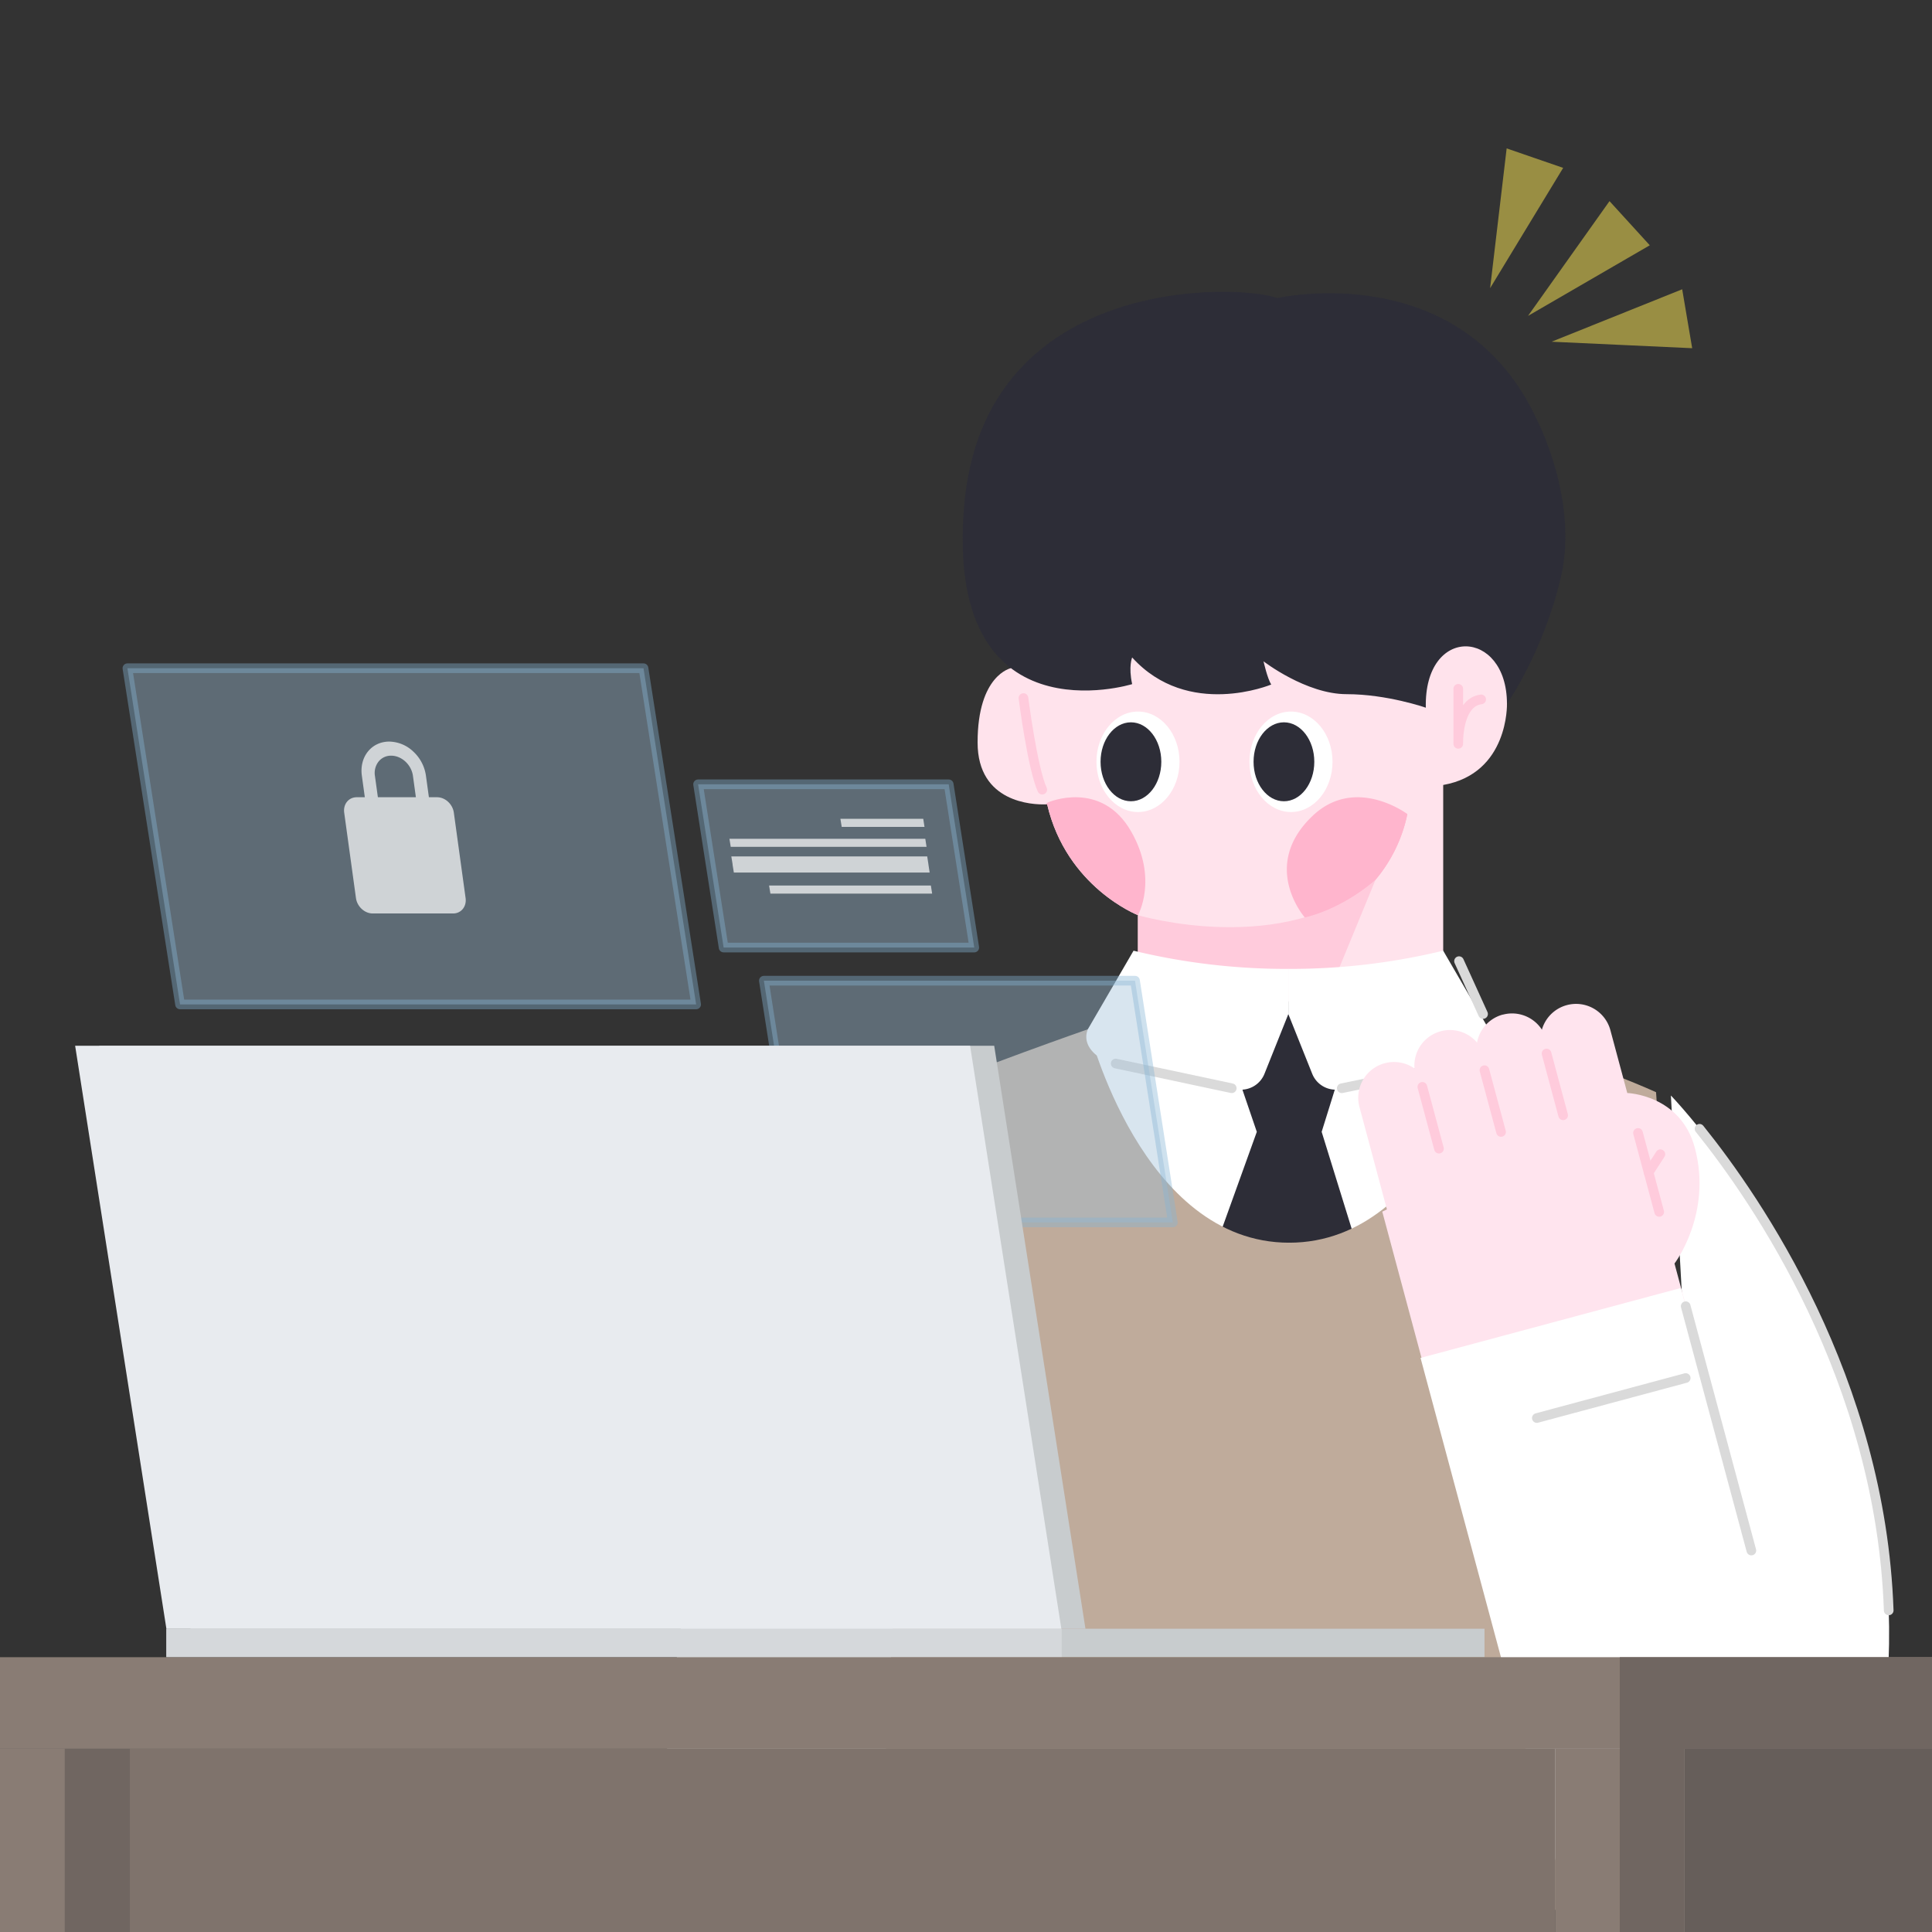 <svg xmlns="http://www.w3.org/2000/svg" xmlns:xlink="http://www.w3.org/1999/xlink" viewBox="0 0 1000 1000"><rect x="0" y="0" width="1000" height="1000" fill="#333333" stroke="none"/><defs><style>.cls-1,.cls-7,.cls-9{fill:none;}.cls-2{fill:#ffe3ec;}.cls-3{fill:#ffcbdc;}.cls-4{fill:#ffb5cd;}.cls-11,.cls-5{fill:#fff;}.cls-6{fill:#2d2d37;}.cls-7{stroke:#ffcbdc;}.cls-10,.cls-7,.cls-9{stroke-linecap:round;stroke-linejoin:round;stroke-width:5px;}.cls-8{fill:#bfab9b;}.cls-9{stroke:#dadada;}.cls-10{fill:#9ebed8;stroke:#85b5d6;opacity:0.4;}.cls-11,.cls-12{opacity:0.7;}.cls-13{isolation:isolate;}.cls-14{clip-path:url(#clip-path);}.cls-15{fill:#ffea55;opacity:0.5;}.cls-16{fill:#ffe4ee;}.cls-17{fill:#c8ccce;}.cls-18{fill:#d5d8db;}.cls-19{fill:#e8ebef;}.cls-20{fill:#897c74;}.cls-21{fill:#706661;}.cls-22{fill:#7f736c;}.cls-23{fill:#665e5a;}</style><clipPath id="clip-path"><polygon class="cls-1" points="185.34 472.89 173.09 383.84 229.84 383.84 242.1 472.89 185.34 472.89"/></clipPath></defs><g id="얼굴"><path class="cls-2" d="M780,364.3s1,36-33,42v117H589V473.69s-37-14.39-47-57.39c0,0-.39,0-1.08.05-6,.16-34.92-.68-34.92-32.05,0-35,17.26-38.46,17.26-38.46S515,209,643,210.64,782,336.3,780,364.3Z"/></g><g id="표정"><path class="cls-3" d="M589,473.69s76,22.61,123-18.39l-28,68H589Z"/><path class="cls-4" d="M728.44,421.35s-26.82-20.18-49.06.95c-27.36,26-4.06,52.52-4.06,52.52s18.31-3.64,36.7-19.52A76.91,76.91,0,0,0,728.44,421.35Z"/><path class="cls-4" d="M589,473.69s-37-14.39-47-57.39c0,0-.39,0-1.08.05l1.57-1.05s27.51-12,43,15.08C599.6,455,589,473.69,589,473.69Z"/><path class="cls-4" d="M675.32,474.82s18.31-3.64,36.7-19.52a76.91,76.91,0,0,0,16.42-33.95"/><ellipse class="cls-5" cx="668.21" cy="394.3" rx="21.5" ry="26"/><ellipse class="cls-6" cx="664.56" cy="394.3" rx="15.72" ry="20.43"/><ellipse class="cls-5" cx="589.02" cy="394.3" rx="21.5" ry="26"/><ellipse class="cls-6" cx="585.37" cy="394.3" rx="15.72" ry="20.43"/><path class="cls-7" d="M754.8,356.53V385s-.69-21.43,11.85-23"/><path class="cls-7" d="M529.74,361.31s4.63,36.25,9.72,47.42"/></g><g id="머리카락"><path class="cls-6" d="M780,364.3c0-39-43-41-42,2,0,0-20-7-41-7s-43-17-43-17,2,9,4,12c0,0-43,18-72-14,0,0-2,4.59,0,13.8,0,0-97,30.2-87-91.8s145-115,162-108c0,0,96-22,135,64,0,0,21,41,12,80S780,364.3,780,364.3Z"/></g><g id="와이셔츠_뒷면" data-name="와이셔츠 뒷면"><polyline class="cls-5" points="566.05 539.2 767.63 539.2 747.46 649.51 661.75 659.84 599.45 632.49 575.44 592.68 566.05 539.2"/></g><g id="넥타이"><polygon class="cls-6" points="643.12 564.15 650.52 585.84 629.84 643.28 701.88 643.28 684.09 585.84 690.89 564.01 666.07 516.54 643.12 564.15"/></g><g id="조끼"><path class="cls-8" d="M883,988.54c-1.82-75.67-25.83-423.23-25.83-423.23-26.14-11.81-86.1-32.71-86.1-32.71S743.64,643.22,667.27,643.22h0c-76.36,0-103.79-110.62-103.79-110.62s-59.94,20.9-86.08,32.71c0,0-24,347.56-25.84,423.23Z"/></g><g id="와이셔츠_깃" data-name="와이셔츠 깃"><path class="cls-5" d="M666.84,524.9l12.36,30.89a13.09,13.09,0,0,0,14,8.1l65.5-13.95c6-1.41,15.62-8.21,11.89-17.27L747,492.08a336.48,336.48,0,0,1-80.17,9.42Z"/><path class="cls-5" d="M666.84,524.9l-12.35,30.89a13.1,13.1,0,0,1-14,8.1L575,549.94c-6-1.41-15.62-8.21-11.9-17.27l23.62-40.59a336.48,336.48,0,0,0,80.17,9.42Z"/><line class="cls-9" x1="694.5" y1="563.27" x2="755.19" y2="550.77"/><line class="cls-9" x1="637.54" y1="563.27" x2="577.49" y2="550.48"/></g><g id="중간소품"><polygon class="cls-10" points="65.95 345.87 93.19 519.89 360.32 519.89 333.08 345.87 65.95 345.87"/><polygon class="cls-10" points="395.38 507.6 414.97 632.73 607.06 632.73 587.48 507.6 395.38 507.6"/><polygon class="cls-10" points="361.33 405.95 374.55 490.45 504.28 490.45 491.05 405.95 361.33 405.95"/><polygon class="cls-11" points="435.67 428 434.99 423.82 477.87 423.82 478.52 428 435.67 428"/><polygon class="cls-11" points="478.93 434.15 452.19 434.15 436.05 434.15 420.43 434.15 409.31 434.15 377.55 434.15 378.23 438.33 409.99 438.33 421.07 438.33 436.73 438.33 452.83 438.33 479.58 438.33 478.93 434.15"/><polygon class="cls-11" points="481.82 458.34 455.07 458.34 438.94 458.34 423.31 458.34 412.19 458.34 398.08 458.34 398.76 462.52 412.87 462.52 423.96 462.52 439.62 462.52 455.72 462.52 482.47 462.52 481.82 458.34"/><polygon class="cls-11" points="480.55 447.45 480.57 447.45 479.92 443.27 453.17 443.27 437.04 443.27 421.41 443.27 410.29 443.27 378.53 443.27 379.21 447.45 379.16 447.45 379.84 451.63 411.6 451.63 422.69 451.63 438.34 451.63 454.45 451.63 481.19 451.63 480.55 447.45"/><g class="cls-12"><g class="cls-13"><g class="cls-14"><path class="cls-5" d="M195.59,412.65l-1.53-11.07a9.58,9.58,0,0,1,1.88-7.39,8.19,8.19,0,0,1,6.53-3.05c5.43,0,10.47,4.67,11.27,10.44l1.52,11.07H195.59m5.88-28.81c-9.18,0-15.52,7.89-14.18,17.62l1.54,11.19h-4.2c-4.19,0-7.08,3.6-6.47,8l6.08,44.16c.61,4.44,4.49,8,8.68,8h41.6c4.19,0,7.08-3.6,6.47-8l-6.08-44.16c-.61-4.44-4.49-8-8.68-8H222l-1.54-11.19A21,21,0,0,0,213.91,389a18.5,18.5,0,0,0-12.44-5.16"/></g></g></g><polygon class="cls-15" points="771.28 149.16 790.18 118.02 809.09 86.89 794.46 81.85 779.84 76.81 775.56 112.98 771.28 149.16"/><polygon class="cls-15" points="790.9 163.5 822.41 145.23 853.92 126.96 843.5 115.53 833.08 104.11 811.99 133.8 790.9 163.5"/><polygon class="cls-15" points="803.1 176.87 839.48 178.55 875.87 180.23 873.28 164.98 870.7 149.73 836.9 163.3 803.1 176.87"/></g><g id="팔"><path class="cls-5" d="M477.41,565.3l-24.1,434.57H340.57c6.16-368,135.8-434,136.83-434.56Z"/><path class="cls-9" d="M352.76,840c23.46-159.39,74.49-229.91,103.46-258.11"/></g><g id="선"><line class="cls-9" x1="755.19" y1="497.49" x2="767.63" y2="524.85"/><path class="cls-5" d="M864.85,567.06l22.66,408.73L966,935.28c55.23-206.88-101.13-368.22-101.13-368.22"/><path class="cls-9" d="M977.59,833.53c-4.12-119.43-68.26-212.43-97.92-249.27"/><path class="cls-16" d="M729.93,546.19h0a18.4,18.4,0,0,1,18.4,18.4V671.47a2.5,2.5,0,0,1-2.5,2.5H714a2.5,2.5,0,0,1-2.5-2.5V564.59a18.4,18.4,0,0,1,18.4-18.4Z" transform="matrix(0.97, -0.26, 0.26, 0.97, -133.3, 210.3)"/><path class="cls-16" d="M762.29,531.59h0a18.4,18.4,0,0,1,18.4,18.4V656.87a2.5,2.5,0,0,1-2.5,2.5H746.38a2.5,2.5,0,0,1-2.5-2.5V550a18.4,18.4,0,0,1,18.4-18.4Z" transform="translate(-128.41 218.2) rotate(-15.04)"/><path class="cls-16" d="M794.43,523h0a18.4,18.4,0,0,1,18.4,18.4V648.24a2.5,2.5,0,0,1-2.5,2.5H778.52a2.5,2.5,0,0,1-2.5-2.5V541.36a18.4,18.4,0,0,1,18.4-18.4Z" transform="translate(-125.07 226.25) rotate(-15.04)"/><path class="cls-16" d="M827.57,518.06h0a18.4,18.4,0,0,1,18.4,18.4V643.34a2.5,2.5,0,0,1-2.5,2.5H811.67a2.5,2.5,0,0,1-2.5-2.5V536.46a18.4,18.4,0,0,1,18.4-18.4Z" transform="translate(-122.66 234.68) rotate(-15.04)"/><path class="cls-16" d="M842.27,565.74,715.46,627.15l16.91,63,9.35,34.78,134.34-36.1L866.72,654s19.7-25.73,10.51-59.94C869.84,566.58,842.27,565.74,842.27,565.74Z"/><path class="cls-5" d="M932.5,1001.53H820.58A69.76,69.76,0,0,1,809.19,978L735.27,702.86l.5-.13L870,666.66l6,22.16,68,253A69.62,69.62,0,0,1,932.5,1001.53Z"/><line class="cls-7" x1="744.81" y1="594.54" x2="736.21" y2="562.56"/><line class="cls-7" x1="776.94" y1="585.9" x2="768.35" y2="553.93"/><line class="cls-7" x1="809.08" y1="577.27" x2="800.49" y2="545.29"/><line class="cls-7" x1="847.83" y1="586.41" x2="858.8" y2="627.27"/><line class="cls-7" x1="853.31" y1="606.84" x2="859.41" y2="597.42"/><line class="cls-9" x1="795.47" y1="733.97" x2="872.52" y2="713.27"/><line class="cls-9" x1="872.52" y1="676.09" x2="906.5" y2="802.55"/></g><g id="책상_위_사물" data-name="책상 위 사물"><rect class="cls-17" x="86.12" y="843.03" width="682.26" height="14.73"/><rect class="cls-18" x="86.12" y="843.03" width="463.4" height="14.73"/><polygon class="cls-17" points="561.83 843.03 98.6 843.03 51.37 541.28 514.6 541.28 561.83 843.03"/><polygon class="cls-19" points="549.35 843.03 86.12 843.03 38.89 541.28 502.12 541.28 549.35 843.03"/></g><g id="책상"><rect class="cls-20" y="857.76" width="1000" height="47.41"/><rect class="cls-20" y="905.17" width="67.02" height="94.83"/><rect class="cls-20" x="804.88" y="905.17" width="67.02" height="94.83"/><polygon class="cls-21" points="1000 857.76 1000 905.17 871.9 905.17 871.9 1000 838.39 1000 838.39 857.76 1000 857.76"/><rect class="cls-22" x="67.02" y="905.17" width="737.86" height="94.83"/><rect class="cls-23" x="871.9" y="905.17" width="128.1" height="94.83"/><rect class="cls-21" x="33.51" y="905.17" width="33.51" height="94.83"/></g></svg>